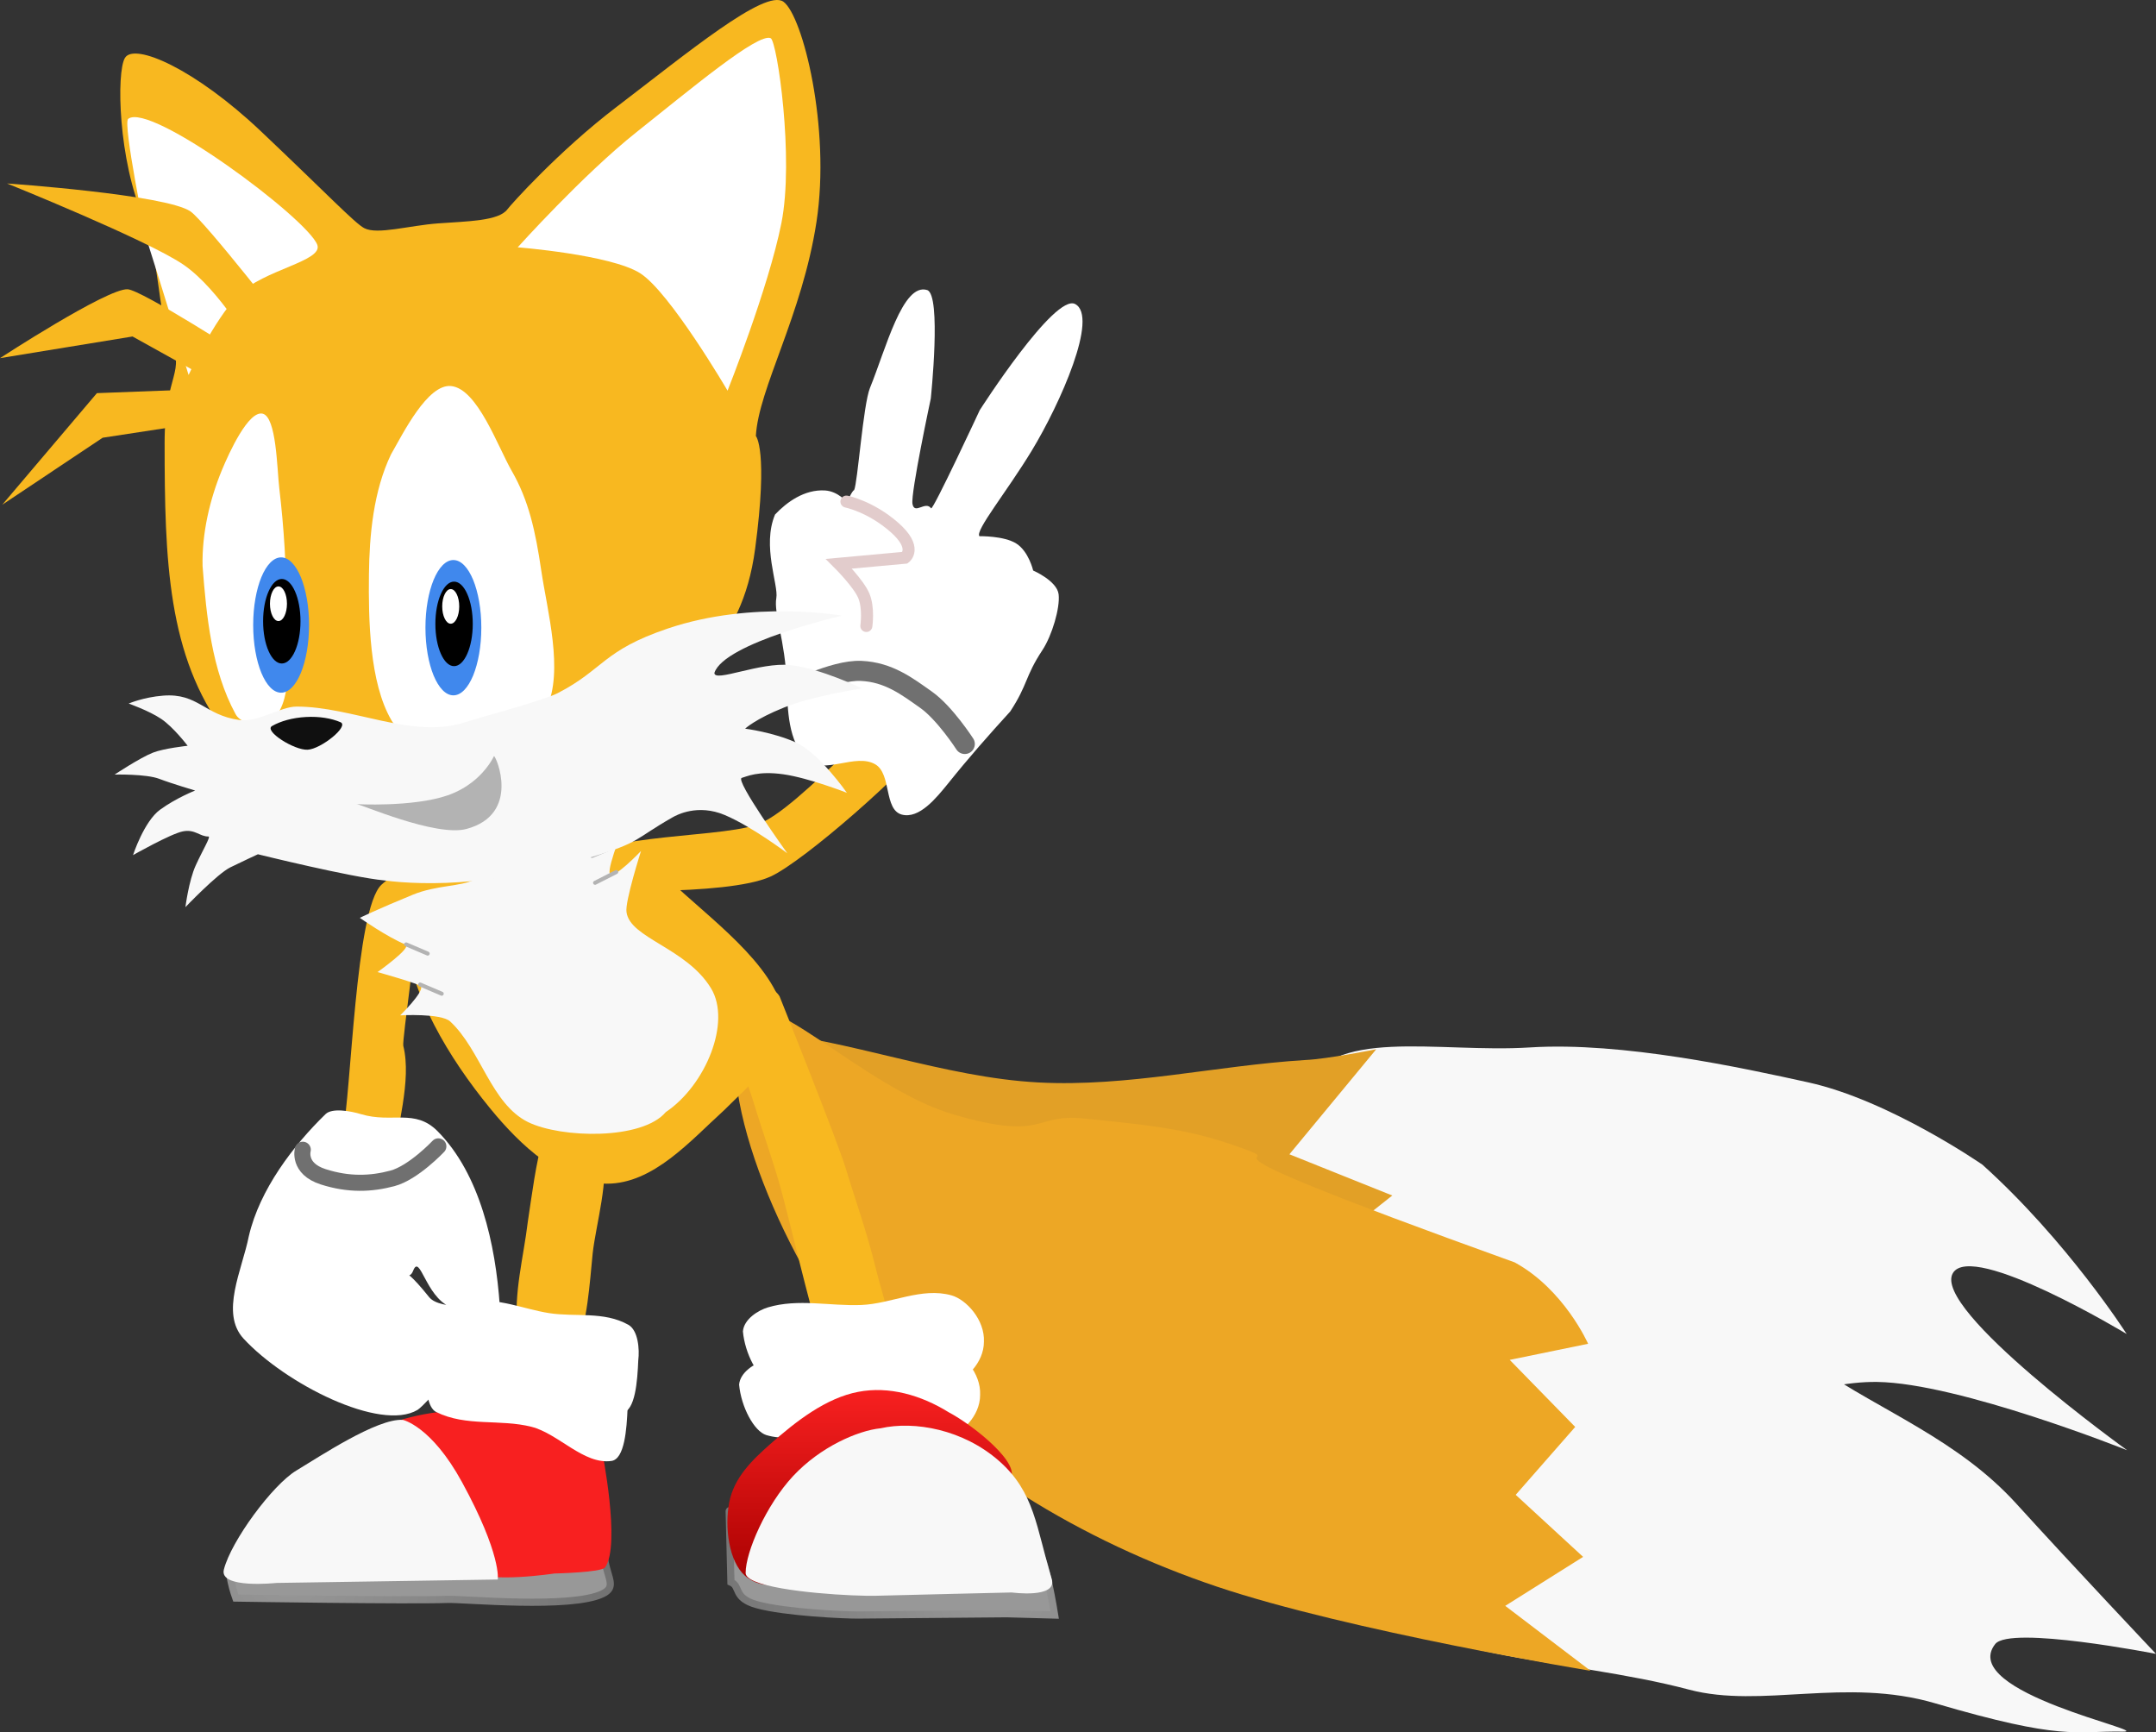 <svg version="1.1" xmlns="http://www.w3.org/2000/svg" xmlns:xlink="http://www.w3.org/1999/xlink" width="268.67" height="215.834" viewBox="0,0,268.67,215.834"><rect x="0" y="0" width="268.67" height="215.834" fill="#333333" stroke="none"/><defs><radialGradient cx="196.091" cy="274.605" r="42.658" gradientUnits="userSpaceOnUse" id="color-1"><stop offset="0" stop-color="#989898"/><stop offset="1" stop-color="#707070"/></radialGradient><radialGradient cx="284.195" cy="276.9" r="40.434" gradientUnits="userSpaceOnUse" id="color-2"><stop offset="0" stop-color="#989898"/><stop offset="1" stop-color="#707070"/></radialGradient><linearGradient x1="250.687" y1="252.533" x2="250.687" y2="276.843" gradientUnits="userSpaceOnUse" id="color-3"><stop offset="0" stop-color="#f82020"/><stop offset="1" stop-color="#a80000"/></linearGradient></defs><g transform="translate(-160.041,-79.342)"><g data-paper-data="{&quot;isPaintingLayer&quot;:true}" fill-rule="nonzero" stroke-linejoin="miter" stroke-miterlimit="10" stroke-dasharray="" stroke-dashoffset="0" style="mix-blend-mode: normal"><path d="M407.078,224.452c10.585,9.523 17.977,21.096 17.977,21.096c0,0 -19.249,-11.616 -21.654,-7.588c-2.698,4.526 21.72,22.074 21.72,22.074c0,0 -20.943,-8.373 -31.162,-8.512c-15.156,-0.211 -37.122,16.057 -51.819,11.79c-8.819,-2.757 -23.587,-13.297 -27.081,-21.965c-3.046,-7.558 4.356,-18.446 7.327,-26.03c3.228,-8.217 16.778,-4.741 28.303,-5.472c11.526,-0.731 26.591,2.571 34.688,4.353c10.127,2.227 21.701,10.255 21.701,10.255z" fill="#f8f8f8" stroke="none" stroke-width="1" stroke-linecap="round"/><path d="M235.15,222.434c0.849,3.829 -0.851,9.459 -1.254,13.083c-0.371,3.736 -0.672,8.689 -2.054,11.708c-0.461,1.01 0.062,3.518 -1.443,5.166c-1.172,1.283 -4.457,0.654 -5.133,0.566c-1.406,-0.197 -0.529,-6.006 -0.741,-7.957c-0.495,-4.52 0.76,-8.991 1.29,-13.444c0.538,-3.527 0.965,-7.12 1.919,-10.498c0.394,-1.395 3.372,-2.492 4.503,-2.067z" fill="#f8b820" stroke="none" stroke-width="1" stroke-linecap="round"/><path d="M428.711,285.404c0,0 -18.203,-3.577 -20.042,-1.22c-4.731,6.064 20.086,10.979 15.875,10.909c-6.088,-0.098 -7.381,1.157 -23.367,-3.535c-11.19,-3.284 -21.607,0.698 -30.664,-1.701c-15.332,-4.061 -34.037,-3.503 -45.579,-13.6c-5.158,-4.387 9.908,-9.181 12.178,-15.369c2.439,-6.66 -3.822,-16.191 1.237,-21.333c4.548,-4.626 13.881,-2.58 20.738,-1.051c8.847,2.134 20.085,6.132 27.562,11.273c7.773,5.349 17.406,8.936 24.648,16.906c7.242,7.969 17.414,18.722 17.414,18.722z" fill="#f8f8f8" stroke="none" stroke-width="1" stroke-linecap="round"/><path d="M339.11,255.658l-6.542,0.039c0,0 -8.256,-6.416 -12.398,-8.436c-5.764,-2.813 -11.477,-5.858 -16.787,-9.445c-5.231,-3.54 -9.425,-7.943 -14.753,-10.947c-2.961,-1.673 -12.65,-0.764 -15.71,-2.275c-8.84,-4.364 -11.308,-10.758 -20.017,-15.566c-2.771,-1.538 -1.827,-1.532 1.125,-1.265c11.8,1.06 23.596,5.821 35.428,6.446c11.108,0.586 22.102,-2.104 33.235,-2.796c2.812,-0.124 8.852,-1.343 8.852,-1.343l-10.821,13.089l12.818,5.134l-9.727,7.713l15.879,6.162l-6.185,7.679c0,0 6.031,5.118 5.603,5.812z" fill="#e2a026" stroke="none" stroke-width="1" stroke-linecap="round"/><path d="M348.175,248.774l8.159,8.355l-7.414,8.458l8.4,7.731l-9.703,6.103l10.637,8.095c0,0 -30.149,-4.962 -46.633,-10.513c-16.573,-5.583 -32.873,-15.249 -43.785,-28.307c-9.796,-11.719 -18.863,-32.827 -15.522,-42.387c2.211,-5.676 15.077,8.573 26.627,11.914c11.55,3.342 9.754,-0.189 16.206,0.478c6.452,0.667 11.994,1.118 17.755,3.031c12.291,4.091 -13.498,-2.877 35.897,14.897c6.185,3.389 9.145,10.14 9.145,10.14z" fill="#eda725" stroke="none" stroke-width="1" stroke-linecap="round"/><path d="M232.212,190.244c-0.29,-0.006 -2.316,-0.091 -1.588,-2.321c1.752,-4.802 18.087,-4.008 23.643,-5.799c5.556,-1.791 17.508,-17.122 20.528,-14.929c2.617,1.722 3.238,0.859 0.947,4.26c-2.547,3.784 -15.547,15.232 -19.699,17.108c-5.506,2.496 -23.832,1.681 -23.832,1.681z" data-paper-data="{&quot;index&quot;:null}" fill="#f8b820" stroke="none" stroke-width="1" stroke-linecap="round"/><path d="M265.466,225.007c1.251,4.145 2.48,7.428 3.687,12.269c1.207,4.841 1.948,5.766 1.449,8.326c-0.472,2.421 -3.776,3.109 -4.563,3.473c-3.252,1.475 -3.031,-0.38 -3.973,-3.509c-1.382,-4.59 -3.133,-12.081 -4.459,-17.146c-1.026,-3.916 -2.284,-7.247 -3.708,-11.899c-1.424,-4.652 -6.238,-15.279 -4.741,-15.71c1.521,-0.432 6.944,0.797 8.029,2.669c0,0 7.226,18.036 8.28,21.528z" fill="#f8b820" stroke="none" stroke-width="1.041" stroke-linecap="round"/><path d="M288.79,150.426c0,0 2.975,1.283 3.172,2.966c0.197,1.683 -0.823,5.123 -2.011,6.934c-2.222,3.368 -1.775,4.225 -4.02,7.66c-2.634,2.888 -5.223,5.82 -7.773,9.008c-1.441,1.771 -3.575,4.421 -5.742,3.839c-2.247,-0.613 -1.266,-5.044 -3.283,-6.25c-2.465,-1.475 -6.479,1.381 -8.534,-0.587c-2.376,-2.273 -2.41,-6.253 -2.523,-9.533c-0.181,-5.334 -1.642,-8.67 -1.294,-10.609c0.293,-1.634 -1.812,-6.471 -0.159,-10.407c1.487,-1.569 3.671,-3.138 6.196,-2.999c1.678,0.092 2.773,1.484 2.773,1.484c0,0 0.59,-1.404 0.883,-1.527c0.435,-0.808 1.118,-10.631 1.981,-12.742c1.958,-4.791 4.062,-13.137 7.119,-12.183c1.819,0.568 0.456,13.517 0.456,13.517c0,0 -2.527,11.825 -2.282,13.131c0.261,1.393 1.614,-0.435 2.319,0.546c0.227,0.316 6.062,-12.226 6.062,-12.226c0,0 9.324,-14.583 11.892,-13.225c2.951,1.56 -1.854,12.402 -5.401,18.253c-3.114,5.138 -7.115,10.008 -6.528,10.674c0,0 3.059,-0.068 4.603,0.918c1.544,0.986 2.092,3.357 2.092,3.357z" data-paper-data="{&quot;index&quot;:null}" fill="#ffffff" stroke="none" stroke-width="0.557" stroke-linecap="round"/><path d="M258.246,165.753c0,0 5.645,-2.978 9.098,-2.823c3.453,0.155 5.756,1.945 8.095,3.593c2.339,1.648 4.831,5.515 4.831,5.515" data-paper-data="{&quot;index&quot;:null}" fill="none" stroke="#707070" stroke-width="2.5" stroke-linecap="round"/><path d="M203.129,233.004c-1.811,-3.658 -1.228,-8.36 -0.398,-12.402c1.093,-5.095 1.583,-27.953 4.838,-31.021c1.196,-1.124 4.737,-3.625 4.664,2.865c-0.025,2.213 -2.095,16.549 -1.937,17.188c1.085,4.388 -0.847,10.163 -1.28,14.989c-0.387,3.161 0.139,7.944 -2.674,10.017c0,0 -1.931,0.959 -3.213,-1.635z" fill="#f8b820" stroke="none" stroke-width="1" stroke-linecap="butt"/><path d="M229.656,178.522c6.106,2.436 9.019,5.815 13.699,10.373c4.754,4.635 13.238,10.506 14.405,17.012c0.798,4.451 -4.312,8.556 -7.464,11.742c-4.255,3.86 -8.84,9.172 -14.623,9.172c-5.714,0 -10.761,-4.742 -14.566,-9.398c-5.225,-6.396 -9.719,-13.947 -10.932,-22.268c-0.786,-5.456 1.998,-11.703 6.036,-15.26c3.367,-2.968 9.238,-3.049 13.446,-1.373z" fill="#f8b820" stroke="none" stroke-width="1" stroke-linecap="round"/><path d="M234.336,175.465c0,0 -0.736,7.142 -0.366,8.02c0.326,0.773 4.529,-3.069 4.529,-3.069c0,0 -2.178,5.277 -2.471,7.186c-0.042,0.272 -0.045,0.476 0.001,0.586c0.374,0.887 3.893,-2.819 3.893,-2.819c0,0 -2.035,6.366 -1.807,7.623c0.43,3.248 7.457,4.439 10.528,9.482c2.559,4.203 -0.656,12.085 -5.638,15.43c-2.948,3.498 -13.032,3.261 -17.159,1.245c-4.611,-2.279 -5.884,-8.981 -9.699,-12.534c-1.131,-1.056 -6.238,-0.767 -6.238,-0.767c0,0 2.925,-2.856 2.601,-3.599c-0.113,-0.312 -5.424,-1.792 -5.424,-1.792c0,0 4.361,-3.083 3.486,-3.435c-2.242,-0.902 -5.692,-3.322 -5.692,-3.322c0,0 2.142,-1.052 6.599,-2.88c2.998,-1.229 5.968,-0.984 7.754,-1.911c4.267,-2.21 4.821,-4.975 8.179,-7.964c3.357,-2.989 6.924,-5.482 6.924,-5.482z" fill="#f8f8f8" stroke="#b3b3b3" stroke-width="0" stroke-linecap="round"/><path d="M210.65,197.007l2.686,1.145" fill="none" stroke="#b3b3b3" stroke-width="0.5" stroke-linecap="round"/><path d="M223.056,185.095l2.345,0.911" fill="none" stroke="#b3b3b3" stroke-width="0.5" stroke-linecap="round"/><path d="M237.001,184.665l-3.187,1.32" data-paper-data="{&quot;index&quot;:null}" fill="none" stroke="#b3b3b3" stroke-width="0.5" stroke-linecap="round"/><path d="M234.196,189.333l2.635,-1.339" data-paper-data="{&quot;index&quot;:null}" fill="none" stroke="#b3b3b3" stroke-width="0.5" stroke-linecap="round"/><path d="M235.399,273.728c0.433,2.367 1.437,3.355 -0.245,4.18c-3.922,1.924 -17.377,0.635 -19.339,0.706c-4.744,0.174 -26.39,-0.166 -26.39,-0.166c0,0 -1.466,-4.023 -0.269,-4.29c2.344,-0.515 15.782,-1.722 22.632,-1.258c4.9,0.331 9.208,-1.397 14.137,-1.404c0,0 9.196,0.715 9.473,2.231z" fill="#989898" stroke="url(#color-1)" stroke-width="0.895" stroke-linecap="round"/><path d="M235.438,274.635c-0.454,0.628 -6.318,0.755 -6.318,0.755c0,0 -8.173,1.249 -10.362,-0.251c-2.985,-2.016 -3.913,-6.79 -6.247,-9.767c-1.959,-2.501 -3.694,-8.726 -3.694,-8.726c0,0 6.631,-2.59 12.9,-1.041c4.202,1.039 10.205,0.791 13.308,4.315c0,0 2.418,11.945 0.413,14.715z" fill="#f82020" stroke="none" stroke-width="0.99" stroke-linecap="round"/><path d="M222.071,276.139l-27.571,0.426c0,0 -7.18,0.776 -6.563,-1.662c0.897,-3.551 6.063,-10.568 9.051,-12.352c2.756,-1.649 10.066,-6.529 13.254,-6.3c0,0 3.543,0.743 7.372,7.754c4.959,9.079 4.457,12.134 4.457,12.134z" fill="#f8f8f8" stroke="none" stroke-width="1" stroke-linecap="round"/><path d="M237.018,250.395c1.217,0.69 1.399,3.061 1.229,4.409c-0.11,2.601 -0.368,6.324 -2.008,6.562c-3.449,0.488 -6.589,-3.392 -9.962,-4.252c-3.916,-1.001 -8.143,0.014 -11.884,-1.844c-1.066,-0.531 -1.403,-3.015 -0.9,-4.345c0.731,-1.916 2.47,-3.256 4.033,-3.388c3.209,-0.564 6.348,0.88 9.582,1.397c3.3,0.52 6.84,-0.267 9.91,1.46z" fill="#ffffff" stroke="none" stroke-width="1" stroke-linecap="round"/><path d="M238.351,244.406c1.217,0.69 1.399,3.061 1.229,4.409c-0.11,2.601 -0.368,6.324 -2.008,6.562c-3.449,0.488 -6.589,-3.392 -9.962,-4.252c-3.916,-1.001 -8.143,0.014 -11.884,-1.844c-1.066,-0.531 -1.403,-3.015 -0.9,-4.345c0.731,-1.916 2.47,-3.256 4.033,-3.388c3.209,-0.564 6.348,0.88 9.582,1.397c3.3,0.52 6.84,-0.267 9.91,1.46z" fill="#ffffff" stroke="none" stroke-width="1" stroke-linecap="round"/><path d="M278.14,247.367c1.824,0.514 4.165,3.032 4.038,5.785c-0.006,2.662 -2.344,4.862 -4.306,5.4c-3.38,0.928 -6.99,-1.665 -10.423,-1.646c-3.985,0.018 -7.989,2.402 -11.898,1.243c-1.554,-0.466 -3.16,-3.544 -3.406,-6.292c0.121,-1.516 1.885,-2.627 3.132,-2.997c3.734,-1.119 7.758,-0.135 11.627,-0.294c3.744,-0.152 7.513,-2.25 11.235,-1.199z" fill="#ffffff" stroke="none" stroke-width="1" stroke-linecap="round"/><path d="M278.614,240.736c1.824,0.514 4.165,3.032 4.038,5.785c-0.006,2.662 -2.344,4.862 -4.306,5.4c-3.38,0.928 -6.99,-1.665 -10.423,-1.646c-3.985,0.018 -7.989,2.402 -11.898,1.243c-1.554,-0.466 -3.16,-3.544 -3.406,-6.292c0.121,-1.516 1.885,-2.627 3.132,-2.997c3.734,-1.119 7.758,-0.135 11.627,-0.294c3.744,-0.152 7.513,-2.25 11.235,-1.199z" data-paper-data="{&quot;index&quot;:null}" fill="#ffffff" stroke="none" stroke-width="1" stroke-linecap="round"/><path d="M250.909,267.624c-0.164,-0.761 7.394,6.561 7.394,6.561c4.224,0.625 8.144,1.694 12.335,1.39c5.878,-0.426 16.004,-3.738 18.685,-2.998c0.917,0.254 2.144,7.99 2.144,7.99l-5.972,-0.165c0,0 -14.238,0.121 -18.536,0.162c-1.538,0.015 -9.092,-0.312 -12.594,-1.287c-2.999,-0.835 -1.996,-2.286 -3.238,-2.811z" data-paper-data="{&quot;index&quot;:null}" fill="#989898" stroke="url(#color-2)" stroke-width="0.895" stroke-linecap="round"/><path d="M255.982,259.304c3.323,-2.946 7.013,-5.782 11.001,-6.546c3.848,-0.742 7.842,0.407 11.284,2.545c3.103,1.644 9.174,6.502 7.616,8.364c-2.381,2.843 -10.448,-1.462 -15.233,0.727c-4.011,1.84 -5.681,8.372 -9.591,10.91c-2.438,1.579 -5.958,2.32 -8.18,0.364c-2.014,-1.775 -2.55,-6.029 -1.975,-9.092c0.598,-3.164 2.911,-5.345 5.077,-7.273z" data-paper-data="{&quot;index&quot;:null}" fill="url(#color-3)" stroke="none" stroke-width="0.99" stroke-linecap="round"/><path d="M252.958,275.319c0,-2.6 2.536,-8.448 5.924,-12.08c3.389,-3.631 8.074,-5.663 10.894,-5.942c4.228,-0.962 10.314,0.156 14.765,4.073c4.451,3.917 4.619,8.255 6.56,14.693c0.747,2.478 -4.972,1.69 -4.972,1.69c0,0 -13.438,0.314 -16.863,0.409c-2.787,0.078 -11.9,-0.417 -15.147,-1.786c-0.729,-0.307 -1.162,-0.658 -1.162,-1.057z" data-paper-data="{&quot;index&quot;:null}" fill="#f8f8f8" stroke="none" stroke-width="1" stroke-linecap="round"/><path d="M214.56,220.272c5.31,5.348 7.228,14.088 7.761,21.757c0.141,2.121 -4.317,0.945 -6.215,0.13c-3.037,-1.317 -3.733,-6.671 -4.577,-4.502c-0.777,2 -2.382,-2.157 1.98,3.288c1.457,1.82 7.149,0.649 7.48,2.388c0.329,1.731 -7.832,11.029 -8.914,11.672c-4.64,2.762 -16.515,-3.273 -21.691,-8.888c-2.921,-3.185 -0.187,-8.512 0.666,-12.761c1.346,-5.823 5.575,-11.333 9.566,-15.209c0.806,-0.77 3.003,-0.414 4.439,0.019c3.823,1.151 6.676,-0.735 9.505,2.107z" fill="#ffffff" stroke="none" stroke-width="1" stroke-linecap="round"/><path d="M214.667,222.169c0,0 -3.1,3.298 -5.738,3.995c-2.638,0.698 -5.41,0.824 -8.611,-0.201c-3.201,-1.025 -2.545,-3.373 -2.545,-3.373" fill="none" stroke="#707070" stroke-width="2" stroke-linecap="round"/><path d="M265.518,141.837c0,0 2.97,0.584 5.955,3.191c2.985,2.606 1.343,3.803 1.343,3.803l-8.232,0.753c0,0 2.472,2.466 3.108,4.002c0.636,1.536 0.309,3.748 0.309,3.748" fill="none" stroke="#e2cccc" stroke-width="1.5" stroke-linecap="round"/><g><path d="M248.805,160.732c-7.971,10.728 -19.022,6.095 -30.785,9.779c-8.687,2.72 -24.024,7.992 -29.91,0.14c-7.193,-9.601 -7.551,-21.483 -7.555,-36.107c-0.002,-8.906 2.782,-8.613 0.551,-13.037c-1.258,-2.779 -1.403,-11.004 -3.134,-14.928c-3.204,-7.265 -3.441,-18.248 -2.36,-20.025c1.174,-1.93 8.725,1.361 16.948,9.148c8.21,7.774 11.7,11.461 12.884,12.072c1.631,0.843 5.549,-0.331 9.18,-0.598c3.631,-0.267 7.585,-0.292 8.651,-1.761c0.356,-0.49 6.38,-7.253 13.575,-12.733c8.761,-6.673 18.528,-14.774 20.82,-13.124c2.414,1.737 5.906,15.753 4.12,27.417c-1.786,11.664 -7.242,20.792 -7.556,26.693c0,0 1.556,1.699 -0.088,14.024c-0.861,6.455 -3.091,10.011 -5.342,13.04z" fill="#f8b820" stroke="none" stroke-width="1" stroke-linecap="round"/><path d="M176.014,94.155c2.729,-2.167 22.273,12.361 23.562,15.677c0.794,2.062 -6.682,3.08 -9.8,6.236c-3.118,3.156 -6.234,9.994 -6.234,9.994c0,0 -3.36,-11.085 -5.298,-17.124c0,0 -2.926,-14.23 -2.229,-14.783z" data-paper-data="{&quot;index&quot;:null}" fill="#ffffff" stroke="none" stroke-width="1" stroke-linecap="butt"/><path d="M250.706,128.017c0,0 -7.226,-12.347 -10.922,-14.651c-3.695,-2.304 -15.228,-3.21 -15.228,-3.21c0,0 8.17,-9.086 14.776,-14.328c6.721,-5.333 15.184,-12.448 16.752,-11.724c0.794,0.367 2.942,14.964 1.329,23.046c-1.613,8.081 -6.707,20.867 -6.707,20.867z" fill="#ffffff" stroke="none" stroke-width="1" stroke-linecap="butt"/><path d="M194.843,140.158c0.574,4.881 0.929,10.046 0.838,15.065c-0.062,3.624 0.924,9.252 -0.708,12.49c-1.001,1.976 -4.608,2.384 -5.577,0.601c-2.975,-5.476 -3.628,-12.172 -4.111,-18.438c-0.093,-4.084 0.9,-8.323 2.419,-11.987c0.9,-2.178 3.305,-7.419 5.067,-7.007c1.729,0.419 1.787,6.863 2.072,9.277z" fill="#ffffff" stroke="none" stroke-width="1" stroke-linecap="round"/><path d="M223.813,138.018c2.109,3.665 2.949,7.454 3.682,12.439c0.733,4.985 2.815,12.458 0.66,17.108c-1.546,3.243 -7.572,2.684 -10.891,3.036c-2.951,0.312 -6.848,1.223 -8.445,-1.517c-2.753,-4.725 -2.866,-12.552 -2.802,-18.156c0.054,-4.939 0.561,-10.412 2.75,-14.974c1.492,-2.59 4.553,-8.812 7.49,-8.512c3.285,0.333 5.81,7.54 7.555,10.575z" fill="#ffffff" stroke="none" stroke-width="1" stroke-linecap="round"/><path d="M189.386,131.35l-16.552,2.531l-12.511,8.345l11.794,-13.901l16.803,-0.639z" fill="#f8b820" stroke="none" stroke-width="1.222" stroke-linecap="round"/><path d="M249.067,163.178c-0.048,1.242 5.669,-1.369 9.443,-0.972c3.773,0.397 8.944,2.905 8.944,2.905c0,0 -6.075,0.927 -9.69,2.374c-3.615,1.447 -4.871,2.645 -4.871,2.645c0,0 3.478,0.433 6.351,1.727c2.872,1.295 6.332,6.263 6.332,6.263c0,0 -4.731,-1.855 -7.918,-2.307c-3.187,-0.453 -4.59,0.294 -5.18,0.447c-0.906,0.235 5.676,9.396 5.676,9.396c0,0 -4.401,-3.328 -7.777,-4.759c-3.376,-1.431 -5.996,-0.019 -6.494,0.263c-4.869,2.763 -3.89,3.1 -10.341,5.026c-3.523,1.052 -9.299,2.391 -14.662,2.935c-4.455,0.452 -8.632,0.238 -10.939,-0.084c-4.127,-0.381 -15.761,-3.259 -15.761,-3.259c0,0 -1.965,0.906 -3.439,1.632c-1.625,0.8 -5.593,4.954 -5.593,4.954c0,0 0.416,-3.304 1.287,-5.209c0.87,-1.905 1.903,-3.597 1.59,-3.591c-1.095,0.021 -1.673,-0.945 -3.203,-0.638c-1.53,0.307 -6.204,2.958 -6.204,2.958c0,0 1.361,-4.192 3.366,-5.656c2.005,-1.464 4.375,-2.391 4.375,-2.391c0,0 -2.896,-0.855 -4.474,-1.458c-1.629,-0.623 -5.559,-0.531 -5.559,-0.531c0,0 3.152,-2.092 4.773,-2.731c1.37,-0.54 4.326,-0.856 4.326,-0.856c0,0 -1.782,-2.341 -3.316,-3.363c-1.534,-1.022 -4.034,-1.897 -4.034,-1.897c0,0 1.829,-0.792 4.296,-0.987c4.354,-0.344 5.154,2.435 9.48,3.034c2.373,0.329 5.115,-1.671 7.148,-1.67c6.917,-0.003 14.332,4.006 20.727,2.028c2.837,-0.879 10.081,-2.808 11.824,-3.708c5.729,-2.958 5.582,-5.303 13.716,-8.049c10.608,-3.581 21.695,-1.597 21.695,-1.597c0,0 -14.677,3.376 -15.896,7.126z" fill="#f8f8f8" stroke="none" stroke-width="1" stroke-linecap="round"/><path d="M202.473,169.325c1.123,0.487 -2.421,3.334 -4.087,3.427c-1.666,0.093 -5.504,-2.344 -4.442,-2.953c1.062,-0.609 2.549,-1.032 4.215,-1.124c1.666,-0.093 3.191,0.163 4.314,0.65z" fill="#101010" stroke="none" stroke-width="1" stroke-linecap="butt"/><path d="M188.288,127.781l-11.729,-6.515l-16.518,2.699c0,0 13.367,-8.712 15.899,-8.583c1.776,0.09 14.9,8.565 14.9,8.565z" fill="#f8b820" stroke="none" stroke-width="1.222" stroke-linecap="round"/><path d="M191.791,123.116c0,0 -4.358,-7.727 -8.927,-10.822c-4.569,-3.095 -21.943,-10.092 -21.943,-10.092c0,0 19.816,1.375 22.861,3.484c1.846,1.279 12.577,15.081 12.577,15.081z" fill="#f8b820" stroke="none" stroke-width="1.222" stroke-linecap="round"/><path d="M221.594,173.55c0.268,-0.034 3.39,7.25 -3.432,9.076c-3.829,1.025 -13.374,-3.176 -13.727,-3.108c-0.132,0.027 7.11,0.407 11.391,-1.082c1.261,-0.439 2.28,-1.043 3.089,-1.677c1.939,-1.519 2.678,-3.209 2.678,-3.209z" data-paper-data="{&quot;index&quot;:null}" fill="#b3b3b3" stroke="#000000" stroke-width="0" stroke-linecap="butt"/><g stroke="none" stroke-linecap="butt"><path d="M197.535,151.256c0.626,1.531 1.019,3.635 1.019,5.961c0,2.326 -0.393,4.43 -1.019,5.961c-0.633,1.524 -1.5,2.468 -2.463,2.468c-0.962,0 -1.829,-0.944 -2.462,-2.468c-0.627,-1.531 -1.019,-3.635 -1.019,-5.961c0,-2.326 0.392,-4.43 1.019,-5.961c0.633,-1.524 1.5,-2.468 2.462,-2.468c0.962,0 1.829,0.944 2.463,2.468z" fill="#4088ed" stroke-width="1.062"/><path d="M196.804,153.022c0.424,0.953 0.683,2.268 0.683,3.722c0,1.453 -0.259,2.768 -0.683,3.722c-0.421,0.953 -1.003,1.544 -1.647,1.544c-0.644,0 -1.225,-0.59 -1.646,-1.544c-0.424,-0.954 -0.683,-2.269 -0.683,-3.722c0,-1.453 0.259,-2.768 0.683,-3.722c0.421,-0.954 1.002,-1.544 1.646,-1.544c0.644,0 1.226,0.589 1.647,1.544z" fill="#000000" stroke-width="0.474"/><path d="M195.489,153.039c0.193,0.391 0.312,0.929 0.312,1.525c0,0.596 -0.12,1.134 -0.312,1.525c-0.189,0.39 -0.455,0.633 -0.748,0.633c-0.293,0 -0.559,-0.243 -0.748,-0.633c-0.193,-0.391 -0.312,-0.929 -0.312,-1.525c0,-0.596 0.119,-1.134 0.312,-1.525c0.189,-0.39 0.456,-0.633 0.748,-0.633c0.293,0 0.559,0.243 0.748,0.633z" fill="#ffffff" stroke-width="0.647"/></g><g stroke="none" stroke-linecap="butt"><path d="M219.002,151.587c0.626,1.531 1.019,3.635 1.019,5.961c0,2.326 -0.393,4.43 -1.019,5.961c-0.633,1.524 -1.5,2.468 -2.463,2.468c-0.962,0 -1.829,-0.944 -2.462,-2.468c-0.627,-1.531 -1.019,-3.635 -1.019,-5.961c0,-2.326 0.392,-4.43 1.019,-5.961c0.633,-1.524 1.5,-2.468 2.462,-2.468c0.962,0 1.829,0.944 2.463,2.468z" fill="#4088ed" stroke-width="1.062"/><path d="M218.271,153.352c0.424,0.953 0.683,2.268 0.683,3.722c0,1.453 -0.259,2.768 -0.683,3.722c-0.421,0.953 -1.003,1.544 -1.647,1.544c-0.644,0 -1.225,-0.59 -1.646,-1.544c-0.424,-0.954 -0.683,-2.269 -0.683,-3.722c0,-1.453 0.259,-2.768 0.683,-3.722c0.421,-0.954 1.002,-1.544 1.646,-1.544c0.644,0 1.226,0.589 1.647,1.544z" fill="#000000" stroke-width="0.474"/><path d="M216.956,153.37c0.193,0.391 0.312,0.929 0.312,1.525c0,0.596 -0.12,1.134 -0.312,1.525c-0.189,0.39 -0.455,0.633 -0.748,0.633c-0.293,0 -0.559,-0.243 -0.748,-0.633c-0.193,-0.391 -0.312,-0.929 -0.312,-1.525c0,-0.596 0.119,-1.134 0.312,-1.525c0.189,-0.39 0.456,-0.633 0.748,-0.633c0.293,0 0.559,0.243 0.748,0.633z" fill="#ffffff" stroke-width="0.647"/></g></g><path d="M212.4,202.007l2.686,1.145" fill="none" stroke="#b3b3b3" stroke-width="0.5" stroke-linecap="round"/></g></g></svg>